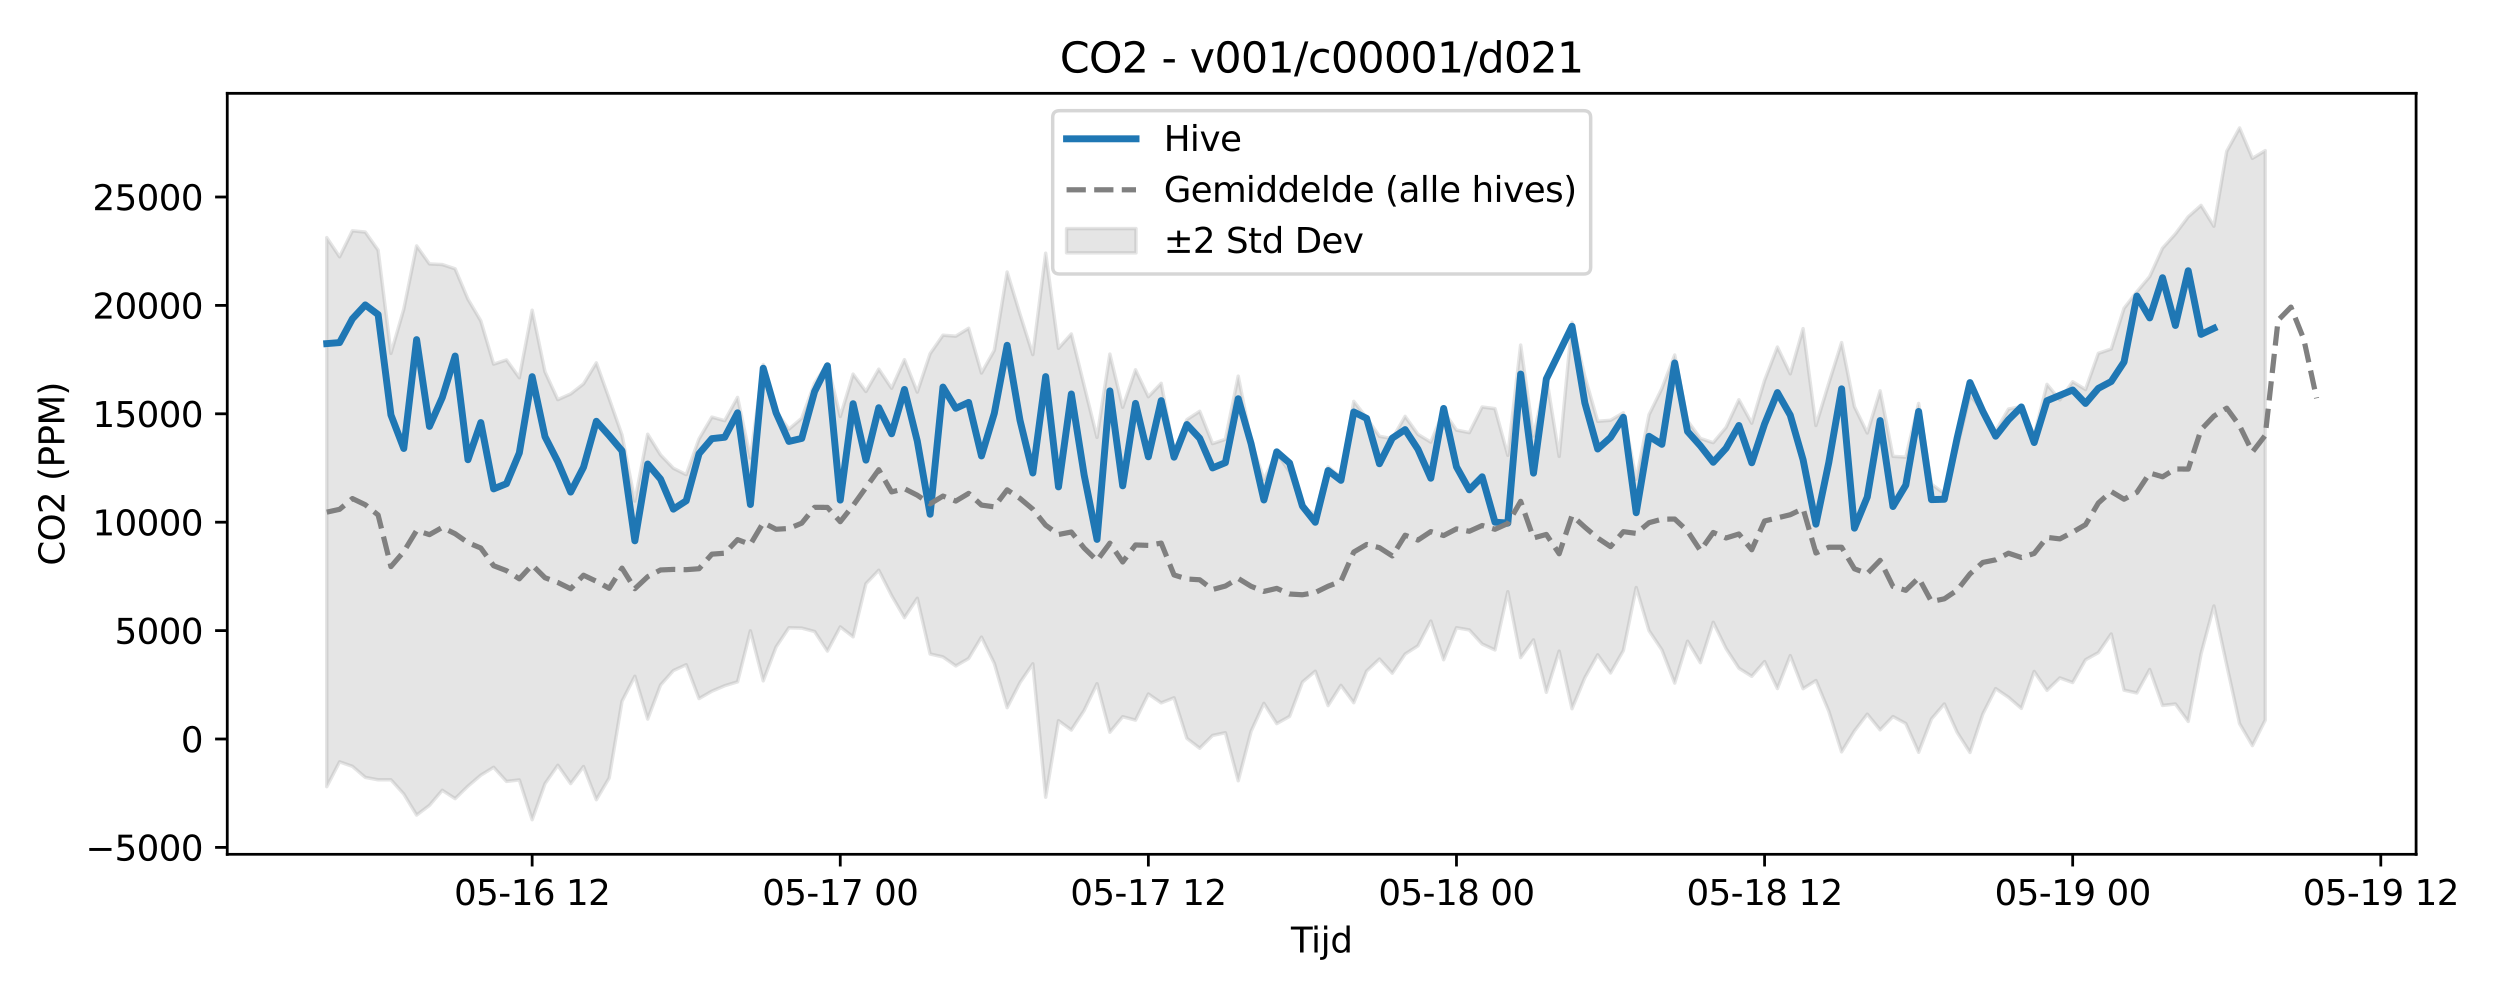<?xml version="1.0" encoding="utf-8" standalone="no"?>
<!DOCTYPE svg PUBLIC "-//W3C//DTD SVG 1.1//EN"
  "http://www.w3.org/Graphics/SVG/1.1/DTD/svg11.dtd">
<svg xmlns:xlink="http://www.w3.org/1999/xlink" width="720pt" height="288pt" viewBox="0 0 720 288" xmlns="http://www.w3.org/2000/svg" version="1.1">
 <defs>
  <style type="text/css">*{stroke-linejoin: round; stroke-linecap: butt}</style>
 </defs>
 <g id="figure_1">
  <g id="patch_1">
   <path d="M 0 288 
L 720 288 
L 720 0 
L 0 0 
z
" style="fill: #ffffff"/>
  </g>
  <g id="axes_1">
   <g id="patch_2">
    <path d="M 65.45 246.04 
L 695.835 246.04 
L 695.835 26.88 
L 65.45 26.88 
z
" style="fill: #ffffff"/>
   </g>
   <g id="FillBetweenPolyCollection_1">
    <defs>
     <path id="m500a00d711" d="M 94.104 -219.563 
L 94.104 -61.439 
L 97.801 -68.588 
L 101.498 -67.292 
L 105.196 -64.112 
L 108.893 -63.41 
L 112.59 -63.426 
L 116.287 -59.321 
L 119.985 -53.257 
L 123.682 -56.061 
L 127.379 -60.397 
L 131.077 -57.988 
L 134.774 -61.581 
L 138.471 -64.746 
L 142.168 -67.014 
L 145.866 -62.952 
L 149.563 -63.383 
L 153.26 -51.922 
L 156.958 -62.303 
L 160.655 -67.594 
L 164.352 -62.314 
L 168.049 -67.238 
L 171.747 -57.681 
L 175.444 -63.947 
L 179.141 -86.053 
L 182.838 -93.238 
L 186.536 -80.902 
L 190.233 -90.704 
L 193.93 -94.871 
L 197.627 -96.565 
L 201.325 -86.812 
L 205.022 -88.934 
L 208.719 -90.507 
L 212.417 -91.633 
L 216.114 -106.321 
L 219.811 -91.916 
L 223.508 -101.656 
L 227.206 -107.202 
L 230.903 -107.105 
L 234.6 -106.128 
L 238.298 -100.5 
L 241.995 -107.452 
L 245.692 -104.593 
L 249.389 -119.901 
L 253.087 -123.761 
L 256.784 -116.471 
L 260.481 -110.108 
L 264.178 -115.696 
L 267.876 -99.647 
L 271.573 -98.811 
L 275.27 -96.209 
L 278.967 -98.354 
L 282.665 -104.508 
L 286.362 -96.945 
L 290.059 -84.189 
L 293.757 -91.402 
L 297.454 -96.826 
L 301.151 -58.395 
L 304.848 -80.449 
L 308.546 -77.741 
L 312.243 -83.394 
L 315.94 -91.088 
L 319.637 -77.114 
L 323.335 -81.587 
L 327.032 -80.607 
L 330.729 -88.119 
L 334.427 -85.571 
L 338.124 -87.033 
L 341.821 -75.351 
L 345.518 -72.497 
L 349.216 -76.19 
L 352.913 -76.97 
L 356.61 -63.139 
L 360.308 -77.354 
L 364.005 -85.428 
L 367.702 -79.589 
L 371.399 -81.687 
L 375.097 -91.556 
L 378.794 -94.683 
L 382.491 -84.786 
L 386.188 -90.61 
L 389.886 -85.619 
L 393.583 -94.718 
L 397.28 -98.193 
L 400.978 -94.126 
L 404.675 -99.627 
L 408.372 -102.008 
L 412.069 -109.136 
L 415.767 -97.989 
L 419.464 -107.21 
L 423.161 -106.576 
L 426.858 -102.53 
L 430.556 -100.814 
L 434.253 -117.588 
L 437.95 -98.607 
L 441.647 -103.71 
L 445.345 -88.621 
L 449.042 -100.473 
L 452.739 -83.891 
L 456.437 -92.806 
L 460.134 -99.416 
L 463.831 -94.192 
L 467.528 -100.64 
L 471.226 -118.799 
L 474.923 -106.358 
L 478.62 -100.847 
L 482.317 -91.272 
L 486.015 -103.338 
L 489.712 -97.149 
L 493.409 -108.779 
L 497.107 -101.21 
L 500.804 -95.542 
L 504.501 -93.213 
L 508.198 -97.465 
L 511.896 -89.694 
L 515.593 -99.178 
L 519.29 -89.66 
L 522.987 -92.006 
L 526.685 -83.189 
L 530.382 -71.458 
L 534.079 -77.484 
L 537.777 -82.32 
L 541.474 -77.799 
L 545.171 -81.627 
L 548.868 -79.63 
L 552.566 -71.335 
L 556.263 -80.937 
L 559.96 -85.252 
L 563.658 -77.086 
L 567.355 -71.281 
L 571.052 -82.365 
L 574.749 -89.687 
L 578.447 -87.169 
L 582.144 -83.977 
L 585.841 -94.622 
L 589.538 -89.181 
L 593.236 -92.762 
L 596.933 -91.425 
L 600.63 -97.977 
L 604.327 -100.043 
L 608.025 -105.412 
L 611.722 -89.241 
L 615.419 -88.423 
L 619.117 -95.186 
L 622.814 -84.83 
L 626.511 -85.248 
L 630.208 -80.23 
L 633.906 -99.674 
L 637.603 -113.478 
L 641.3 -96.463 
L 644.997 -79.602 
L 648.695 -73.259 
L 652.392 -80.614 
L 652.392 -244.627 
L 652.392 -244.627 
L 648.695 -242.396 
L 644.997 -251.158 
L 641.3 -244.425 
L 637.603 -222.854 
L 633.906 -228.855 
L 630.208 -225.574 
L 626.511 -220.642 
L 622.814 -216.536 
L 619.117 -208.362 
L 615.419 -203.977 
L 611.722 -199.207 
L 608.025 -187.478 
L 604.327 -186.241 
L 600.63 -175.808 
L 596.933 -178.055 
L 593.236 -172.839 
L 589.538 -177.303 
L 585.841 -162.587 
L 582.144 -170.91 
L 578.447 -170.194 
L 574.749 -163.852 
L 571.052 -169.676 
L 567.355 -174.161 
L 563.658 -158.944 
L 559.96 -145.832 
L 556.263 -148.565 
L 552.566 -171.81 
L 548.868 -156.342 
L 545.171 -156.583 
L 541.474 -175.446 
L 537.777 -163.296 
L 534.079 -170.879 
L 530.382 -189.337 
L 526.685 -177.6 
L 522.987 -165.454 
L 519.29 -193.355 
L 515.593 -180.333 
L 511.896 -188.051 
L 508.198 -178.445 
L 504.501 -166.125 
L 500.804 -172.875 
L 497.107 -164.918 
L 493.409 -160.519 
L 489.712 -161.722 
L 486.015 -166.793 
L 482.317 -185.759 
L 478.62 -176.111 
L 474.923 -168.563 
L 471.226 -149.971 
L 467.528 -169.117 
L 463.831 -166.961 
L 460.134 -166.671 
L 456.437 -179.558 
L 452.739 -195.196 
L 449.042 -156.554 
L 445.345 -179.544 
L 441.647 -162.422 
L 437.95 -188.627 
L 434.253 -156.871 
L 430.556 -170.319 
L 426.858 -170.78 
L 423.161 -163.405 
L 419.464 -164.148 
L 415.767 -169.546 
L 412.069 -160.667 
L 408.372 -162.905 
L 404.675 -168.089 
L 400.978 -161.666 
L 397.28 -162.353 
L 393.583 -167.655 
L 389.886 -172.405 
L 386.188 -150.583 
L 382.491 -153.549 
L 378.794 -140.031 
L 375.097 -141.862 
L 371.399 -152.164 
L 367.702 -157.505 
L 364.005 -149.934 
L 360.308 -160.945 
L 356.61 -179.672 
L 352.913 -161.468 
L 349.216 -160.241 
L 345.518 -169.553 
L 341.821 -167.139 
L 338.124 -157.798 
L 334.427 -177.606 
L 330.729 -173.738 
L 327.032 -181.506 
L 323.335 -170.706 
L 319.637 -186.026 
L 315.94 -162.035 
L 312.243 -176.901 
L 308.546 -191.819 
L 304.848 -187.684 
L 301.151 -215.086 
L 297.454 -185.878 
L 293.757 -197.507 
L 290.059 -209.669 
L 286.362 -187.11 
L 282.665 -180.562 
L 278.967 -193.459 
L 275.27 -191.182 
L 271.573 -191.459 
L 267.876 -186.141 
L 264.178 -175.074 
L 260.481 -184.411 
L 256.784 -176.187 
L 253.087 -181.692 
L 249.389 -175.245 
L 245.692 -180.261 
L 241.995 -168.049 
L 238.298 -183.247 
L 234.6 -177.644 
L 230.903 -167.551 
L 227.206 -164.4 
L 223.508 -169.491 
L 219.811 -183.025 
L 216.114 -156.096 
L 212.417 -173.55 
L 208.719 -166.851 
L 205.022 -167.874 
L 201.325 -161.608 
L 197.627 -151.305 
L 193.93 -153.151 
L 190.233 -156.998 
L 186.536 -162.946 
L 182.838 -143.675 
L 179.141 -162.701 
L 175.444 -173.196 
L 171.747 -183.498 
L 168.049 -177.44 
L 164.352 -174.554 
L 160.655 -172.904 
L 156.958 -180.923 
L 153.26 -198.662 
L 149.563 -179.21 
L 145.866 -184.345 
L 142.168 -183.127 
L 138.471 -195.591 
L 134.774 -201.831 
L 131.077 -210.585 
L 127.379 -211.81 
L 123.682 -211.99 
L 119.985 -217.184 
L 116.287 -198.941 
L 112.59 -186.227 
L 108.893 -215.955 
L 105.196 -221.166 
L 101.498 -221.535 
L 97.801 -214.043 
L 94.104 -219.563 
z
" style="stroke: #808080; stroke-opacity: 0.2"/>
    </defs>
    <g clip-path="url(#p8a0e7ae968)">
     <use xlink:href="#m500a00d711" x="0" y="288" style="fill: #808080; fill-opacity: 0.2; stroke: #808080; stroke-opacity: 0.2"/>
    </g>
   </g>
   <g id="matplotlib.axis_1">
    <g id="xtick_1">
     <g id="line2d_1">
      <defs>
       <path id="m650e749f14" d="M 0 0 
L 0 3.5 
" style="stroke: #000000; stroke-width: 0.8"/>
      </defs>
      <g>
       <use xlink:href="#m650e749f14" x="153.26" y="246.04" style="stroke: #000000; stroke-width: 0.8"/>
      </g>
     </g>
     <g id="text_1">
      <!-- 05-16 12 -->
      <g transform="translate(130.78 260.638) scale(0.1 -0.1)">
       <defs>
        <path id="DejaVuSans-30" d="M 2034 4250 
Q 1547 4250 1301 3770 
Q 1056 3291 1056 2328 
Q 1056 1369 1301 889 
Q 1547 409 2034 409 
Q 2525 409 2770 889 
Q 3016 1369 3016 2328 
Q 3016 3291 2770 3770 
Q 2525 4250 2034 4250 
z
M 2034 4750 
Q 2819 4750 3233 4129 
Q 3647 3509 3647 2328 
Q 3647 1150 3233 529 
Q 2819 -91 2034 -91 
Q 1250 -91 836 529 
Q 422 1150 422 2328 
Q 422 3509 836 4129 
Q 1250 4750 2034 4750 
z
" transform="scale(0.016)"/>
        <path id="DejaVuSans-35" d="M 691 4666 
L 3169 4666 
L 3169 4134 
L 1269 4134 
L 1269 2991 
Q 1406 3038 1543 3061 
Q 1681 3084 1819 3084 
Q 2600 3084 3056 2656 
Q 3513 2228 3513 1497 
Q 3513 744 3044 326 
Q 2575 -91 1722 -91 
Q 1428 -91 1123 -41 
Q 819 9 494 109 
L 494 744 
Q 775 591 1075 516 
Q 1375 441 1709 441 
Q 2250 441 2565 725 
Q 2881 1009 2881 1497 
Q 2881 1984 2565 2268 
Q 2250 2553 1709 2553 
Q 1456 2553 1204 2497 
Q 953 2441 691 2322 
L 691 4666 
z
" transform="scale(0.016)"/>
        <path id="DejaVuSans-2d" d="M 313 2009 
L 1997 2009 
L 1997 1497 
L 313 1497 
L 313 2009 
z
" transform="scale(0.016)"/>
        <path id="DejaVuSans-31" d="M 794 531 
L 1825 531 
L 1825 4091 
L 703 3866 
L 703 4441 
L 1819 4666 
L 2450 4666 
L 2450 531 
L 3481 531 
L 3481 0 
L 794 0 
L 794 531 
z
" transform="scale(0.016)"/>
        <path id="DejaVuSans-36" d="M 2113 2584 
Q 1688 2584 1439 2293 
Q 1191 2003 1191 1497 
Q 1191 994 1439 701 
Q 1688 409 2113 409 
Q 2538 409 2786 701 
Q 3034 994 3034 1497 
Q 3034 2003 2786 2293 
Q 2538 2584 2113 2584 
z
M 3366 4563 
L 3366 3988 
Q 3128 4100 2886 4159 
Q 2644 4219 2406 4219 
Q 1781 4219 1451 3797 
Q 1122 3375 1075 2522 
Q 1259 2794 1537 2939 
Q 1816 3084 2150 3084 
Q 2853 3084 3261 2657 
Q 3669 2231 3669 1497 
Q 3669 778 3244 343 
Q 2819 -91 2113 -91 
Q 1303 -91 875 529 
Q 447 1150 447 2328 
Q 447 3434 972 4092 
Q 1497 4750 2381 4750 
Q 2619 4750 2861 4703 
Q 3103 4656 3366 4563 
z
" transform="scale(0.016)"/>
        <path id="DejaVuSans-20" transform="scale(0.016)"/>
        <path id="DejaVuSans-32" d="M 1228 531 
L 3431 531 
L 3431 0 
L 469 0 
L 469 531 
Q 828 903 1448 1529 
Q 2069 2156 2228 2338 
Q 2531 2678 2651 2914 
Q 2772 3150 2772 3378 
Q 2772 3750 2511 3984 
Q 2250 4219 1831 4219 
Q 1534 4219 1204 4116 
Q 875 4013 500 3803 
L 500 4441 
Q 881 4594 1212 4672 
Q 1544 4750 1819 4750 
Q 2544 4750 2975 4387 
Q 3406 4025 3406 3419 
Q 3406 3131 3298 2873 
Q 3191 2616 2906 2266 
Q 2828 2175 2409 1742 
Q 1991 1309 1228 531 
z
" transform="scale(0.016)"/>
       </defs>
       <use xlink:href="#DejaVuSans-30"/>
       <use xlink:href="#DejaVuSans-35" transform="translate(63.623 0)"/>
       <use xlink:href="#DejaVuSans-2d" transform="translate(127.246 0)"/>
       <use xlink:href="#DejaVuSans-31" transform="translate(163.33 0)"/>
       <use xlink:href="#DejaVuSans-36" transform="translate(226.953 0)"/>
       <use xlink:href="#DejaVuSans-20" transform="translate(290.576 0)"/>
       <use xlink:href="#DejaVuSans-31" transform="translate(322.363 0)"/>
       <use xlink:href="#DejaVuSans-32" transform="translate(385.986 0)"/>
      </g>
     </g>
    </g>
    <g id="xtick_2">
     <g id="line2d_2">
      <g>
       <use xlink:href="#m650e749f14" x="241.995" y="246.04" style="stroke: #000000; stroke-width: 0.8"/>
      </g>
     </g>
     <g id="text_2">
      <!-- 05-17 00 -->
      <g transform="translate(219.514 260.638) scale(0.1 -0.1)">
       <defs>
        <path id="DejaVuSans-37" d="M 525 4666 
L 3525 4666 
L 3525 4397 
L 1831 0 
L 1172 0 
L 2766 4134 
L 525 4134 
L 525 4666 
z
" transform="scale(0.016)"/>
       </defs>
       <use xlink:href="#DejaVuSans-30"/>
       <use xlink:href="#DejaVuSans-35" transform="translate(63.623 0)"/>
       <use xlink:href="#DejaVuSans-2d" transform="translate(127.246 0)"/>
       <use xlink:href="#DejaVuSans-31" transform="translate(163.33 0)"/>
       <use xlink:href="#DejaVuSans-37" transform="translate(226.953 0)"/>
       <use xlink:href="#DejaVuSans-20" transform="translate(290.576 0)"/>
       <use xlink:href="#DejaVuSans-30" transform="translate(322.363 0)"/>
       <use xlink:href="#DejaVuSans-30" transform="translate(385.986 0)"/>
      </g>
     </g>
    </g>
    <g id="xtick_3">
     <g id="line2d_3">
      <g>
       <use xlink:href="#m650e749f14" x="330.729" y="246.04" style="stroke: #000000; stroke-width: 0.8"/>
      </g>
     </g>
     <g id="text_3">
      <!-- 05-17 12 -->
      <g transform="translate(308.249 260.638) scale(0.1 -0.1)">
       <use xlink:href="#DejaVuSans-30"/>
       <use xlink:href="#DejaVuSans-35" transform="translate(63.623 0)"/>
       <use xlink:href="#DejaVuSans-2d" transform="translate(127.246 0)"/>
       <use xlink:href="#DejaVuSans-31" transform="translate(163.33 0)"/>
       <use xlink:href="#DejaVuSans-37" transform="translate(226.953 0)"/>
       <use xlink:href="#DejaVuSans-20" transform="translate(290.576 0)"/>
       <use xlink:href="#DejaVuSans-31" transform="translate(322.363 0)"/>
       <use xlink:href="#DejaVuSans-32" transform="translate(385.986 0)"/>
      </g>
     </g>
    </g>
    <g id="xtick_4">
     <g id="line2d_4">
      <g>
       <use xlink:href="#m650e749f14" x="419.464" y="246.04" style="stroke: #000000; stroke-width: 0.8"/>
      </g>
     </g>
     <g id="text_4">
      <!-- 05-18 00 -->
      <g transform="translate(396.983 260.638) scale(0.1 -0.1)">
       <defs>
        <path id="DejaVuSans-38" d="M 2034 2216 
Q 1584 2216 1326 1975 
Q 1069 1734 1069 1313 
Q 1069 891 1326 650 
Q 1584 409 2034 409 
Q 2484 409 2743 651 
Q 3003 894 3003 1313 
Q 3003 1734 2745 1975 
Q 2488 2216 2034 2216 
z
M 1403 2484 
Q 997 2584 770 2862 
Q 544 3141 544 3541 
Q 544 4100 942 4425 
Q 1341 4750 2034 4750 
Q 2731 4750 3128 4425 
Q 3525 4100 3525 3541 
Q 3525 3141 3298 2862 
Q 3072 2584 2669 2484 
Q 3125 2378 3379 2068 
Q 3634 1759 3634 1313 
Q 3634 634 3220 271 
Q 2806 -91 2034 -91 
Q 1263 -91 848 271 
Q 434 634 434 1313 
Q 434 1759 690 2068 
Q 947 2378 1403 2484 
z
M 1172 3481 
Q 1172 3119 1398 2916 
Q 1625 2713 2034 2713 
Q 2441 2713 2670 2916 
Q 2900 3119 2900 3481 
Q 2900 3844 2670 4047 
Q 2441 4250 2034 4250 
Q 1625 4250 1398 4047 
Q 1172 3844 1172 3481 
z
" transform="scale(0.016)"/>
       </defs>
       <use xlink:href="#DejaVuSans-30"/>
       <use xlink:href="#DejaVuSans-35" transform="translate(63.623 0)"/>
       <use xlink:href="#DejaVuSans-2d" transform="translate(127.246 0)"/>
       <use xlink:href="#DejaVuSans-31" transform="translate(163.33 0)"/>
       <use xlink:href="#DejaVuSans-38" transform="translate(226.953 0)"/>
       <use xlink:href="#DejaVuSans-20" transform="translate(290.576 0)"/>
       <use xlink:href="#DejaVuSans-30" transform="translate(322.363 0)"/>
       <use xlink:href="#DejaVuSans-30" transform="translate(385.986 0)"/>
      </g>
     </g>
    </g>
    <g id="xtick_5">
     <g id="line2d_5">
      <g>
       <use xlink:href="#m650e749f14" x="508.198" y="246.04" style="stroke: #000000; stroke-width: 0.8"/>
      </g>
     </g>
     <g id="text_5">
      <!-- 05-18 12 -->
      <g transform="translate(485.718 260.638) scale(0.1 -0.1)">
       <use xlink:href="#DejaVuSans-30"/>
       <use xlink:href="#DejaVuSans-35" transform="translate(63.623 0)"/>
       <use xlink:href="#DejaVuSans-2d" transform="translate(127.246 0)"/>
       <use xlink:href="#DejaVuSans-31" transform="translate(163.33 0)"/>
       <use xlink:href="#DejaVuSans-38" transform="translate(226.953 0)"/>
       <use xlink:href="#DejaVuSans-20" transform="translate(290.576 0)"/>
       <use xlink:href="#DejaVuSans-31" transform="translate(322.363 0)"/>
       <use xlink:href="#DejaVuSans-32" transform="translate(385.986 0)"/>
      </g>
     </g>
    </g>
    <g id="xtick_6">
     <g id="line2d_6">
      <g>
       <use xlink:href="#m650e749f14" x="596.933" y="246.04" style="stroke: #000000; stroke-width: 0.8"/>
      </g>
     </g>
     <g id="text_6">
      <!-- 05-19 00 -->
      <g transform="translate(574.452 260.638) scale(0.1 -0.1)">
       <defs>
        <path id="DejaVuSans-39" d="M 703 97 
L 703 672 
Q 941 559 1184 500 
Q 1428 441 1663 441 
Q 2288 441 2617 861 
Q 2947 1281 2994 2138 
Q 2813 1869 2534 1725 
Q 2256 1581 1919 1581 
Q 1219 1581 811 2004 
Q 403 2428 403 3163 
Q 403 3881 828 4315 
Q 1253 4750 1959 4750 
Q 2769 4750 3195 4129 
Q 3622 3509 3622 2328 
Q 3622 1225 3098 567 
Q 2575 -91 1691 -91 
Q 1453 -91 1209 -44 
Q 966 3 703 97 
z
M 1959 2075 
Q 2384 2075 2632 2365 
Q 2881 2656 2881 3163 
Q 2881 3666 2632 3958 
Q 2384 4250 1959 4250 
Q 1534 4250 1286 3958 
Q 1038 3666 1038 3163 
Q 1038 2656 1286 2365 
Q 1534 2075 1959 2075 
z
" transform="scale(0.016)"/>
       </defs>
       <use xlink:href="#DejaVuSans-30"/>
       <use xlink:href="#DejaVuSans-35" transform="translate(63.623 0)"/>
       <use xlink:href="#DejaVuSans-2d" transform="translate(127.246 0)"/>
       <use xlink:href="#DejaVuSans-31" transform="translate(163.33 0)"/>
       <use xlink:href="#DejaVuSans-39" transform="translate(226.953 0)"/>
       <use xlink:href="#DejaVuSans-20" transform="translate(290.576 0)"/>
       <use xlink:href="#DejaVuSans-30" transform="translate(322.363 0)"/>
       <use xlink:href="#DejaVuSans-30" transform="translate(385.986 0)"/>
      </g>
     </g>
    </g>
    <g id="xtick_7">
     <g id="line2d_7">
      <g>
       <use xlink:href="#m650e749f14" x="685.668" y="246.04" style="stroke: #000000; stroke-width: 0.8"/>
      </g>
     </g>
     <g id="text_7">
      <!-- 05-19 12 -->
      <g transform="translate(663.187 260.638) scale(0.1 -0.1)">
       <use xlink:href="#DejaVuSans-30"/>
       <use xlink:href="#DejaVuSans-35" transform="translate(63.623 0)"/>
       <use xlink:href="#DejaVuSans-2d" transform="translate(127.246 0)"/>
       <use xlink:href="#DejaVuSans-31" transform="translate(163.33 0)"/>
       <use xlink:href="#DejaVuSans-39" transform="translate(226.953 0)"/>
       <use xlink:href="#DejaVuSans-20" transform="translate(290.576 0)"/>
       <use xlink:href="#DejaVuSans-31" transform="translate(322.363 0)"/>
       <use xlink:href="#DejaVuSans-32" transform="translate(385.986 0)"/>
      </g>
     </g>
    </g>
    <g id="text_8">
     <!-- Tijd -->
     <g transform="translate(371.793 274.317) scale(0.1 -0.1)">
      <defs>
       <path id="DejaVuSans-54" d="M -19 4666 
L 3928 4666 
L 3928 4134 
L 2272 4134 
L 2272 0 
L 1638 0 
L 1638 4134 
L -19 4134 
L -19 4666 
z
" transform="scale(0.016)"/>
       <path id="DejaVuSans-69" d="M 603 3500 
L 1178 3500 
L 1178 0 
L 603 0 
L 603 3500 
z
M 603 4863 
L 1178 4863 
L 1178 4134 
L 603 4134 
L 603 4863 
z
" transform="scale(0.016)"/>
       <path id="DejaVuSans-6a" d="M 603 3500 
L 1178 3500 
L 1178 -63 
Q 1178 -731 923 -1031 
Q 669 -1331 103 -1331 
L -116 -1331 
L -116 -844 
L 38 -844 
Q 366 -844 484 -692 
Q 603 -541 603 -63 
L 603 3500 
z
M 603 4863 
L 1178 4863 
L 1178 4134 
L 603 4134 
L 603 4863 
z
" transform="scale(0.016)"/>
       <path id="DejaVuSans-64" d="M 2906 2969 
L 2906 4863 
L 3481 4863 
L 3481 0 
L 2906 0 
L 2906 525 
Q 2725 213 2448 61 
Q 2172 -91 1784 -91 
Q 1150 -91 751 415 
Q 353 922 353 1747 
Q 353 2572 751 3078 
Q 1150 3584 1784 3584 
Q 2172 3584 2448 3432 
Q 2725 3281 2906 2969 
z
M 947 1747 
Q 947 1113 1208 752 
Q 1469 391 1925 391 
Q 2381 391 2643 752 
Q 2906 1113 2906 1747 
Q 2906 2381 2643 2742 
Q 2381 3103 1925 3103 
Q 1469 3103 1208 2742 
Q 947 2381 947 1747 
z
" transform="scale(0.016)"/>
      </defs>
      <use xlink:href="#DejaVuSans-54"/>
      <use xlink:href="#DejaVuSans-69" transform="translate(57.959 0)"/>
      <use xlink:href="#DejaVuSans-6a" transform="translate(85.742 0)"/>
      <use xlink:href="#DejaVuSans-64" transform="translate(113.525 0)"/>
     </g>
    </g>
   </g>
   <g id="matplotlib.axis_2">
    <g id="ytick_1">
     <g id="line2d_8">
      <defs>
       <path id="m570eec68a9" d="M 0 0 
L -3.5 0 
" style="stroke: #000000; stroke-width: 0.8"/>
      </defs>
      <g>
       <use xlink:href="#m570eec68a9" x="65.45" y="244.054" style="stroke: #000000; stroke-width: 0.8"/>
      </g>
     </g>
     <g id="text_9">
      <!-- −5000 -->
      <g transform="translate(24.62 247.853) scale(0.1 -0.1)">
       <defs>
        <path id="DejaVuSans-2212" d="M 678 2272 
L 4684 2272 
L 4684 1741 
L 678 1741 
L 678 2272 
z
" transform="scale(0.016)"/>
       </defs>
       <use xlink:href="#DejaVuSans-2212"/>
       <use xlink:href="#DejaVuSans-35" transform="translate(83.789 0)"/>
       <use xlink:href="#DejaVuSans-30" transform="translate(147.412 0)"/>
       <use xlink:href="#DejaVuSans-30" transform="translate(211.035 0)"/>
       <use xlink:href="#DejaVuSans-30" transform="translate(274.658 0)"/>
      </g>
     </g>
    </g>
    <g id="ytick_2">
     <g id="line2d_9">
      <g>
       <use xlink:href="#m570eec68a9" x="65.45" y="212.834" style="stroke: #000000; stroke-width: 0.8"/>
      </g>
     </g>
     <g id="text_10">
      <!-- 0 -->
      <g transform="translate(52.087 216.633) scale(0.1 -0.1)">
       <use xlink:href="#DejaVuSans-30"/>
      </g>
     </g>
    </g>
    <g id="ytick_3">
     <g id="line2d_10">
      <g>
       <use xlink:href="#m570eec68a9" x="65.45" y="181.613" style="stroke: #000000; stroke-width: 0.8"/>
      </g>
     </g>
     <g id="text_11">
      <!-- 5000 -->
      <g transform="translate(33 185.413) scale(0.1 -0.1)">
       <use xlink:href="#DejaVuSans-35"/>
       <use xlink:href="#DejaVuSans-30" transform="translate(63.623 0)"/>
       <use xlink:href="#DejaVuSans-30" transform="translate(127.246 0)"/>
       <use xlink:href="#DejaVuSans-30" transform="translate(190.869 0)"/>
      </g>
     </g>
    </g>
    <g id="ytick_4">
     <g id="line2d_11">
      <g>
       <use xlink:href="#m570eec68a9" x="65.45" y="150.393" style="stroke: #000000; stroke-width: 0.8"/>
      </g>
     </g>
     <g id="text_12">
      <!-- 10000 -->
      <g transform="translate(26.637 154.193) scale(0.1 -0.1)">
       <use xlink:href="#DejaVuSans-31"/>
       <use xlink:href="#DejaVuSans-30" transform="translate(63.623 0)"/>
       <use xlink:href="#DejaVuSans-30" transform="translate(127.246 0)"/>
       <use xlink:href="#DejaVuSans-30" transform="translate(190.869 0)"/>
       <use xlink:href="#DejaVuSans-30" transform="translate(254.492 0)"/>
      </g>
     </g>
    </g>
    <g id="ytick_5">
     <g id="line2d_12">
      <g>
       <use xlink:href="#m570eec68a9" x="65.45" y="119.173" style="stroke: #000000; stroke-width: 0.8"/>
      </g>
     </g>
     <g id="text_13">
      <!-- 15000 -->
      <g transform="translate(26.637 122.973) scale(0.1 -0.1)">
       <use xlink:href="#DejaVuSans-31"/>
       <use xlink:href="#DejaVuSans-35" transform="translate(63.623 0)"/>
       <use xlink:href="#DejaVuSans-30" transform="translate(127.246 0)"/>
       <use xlink:href="#DejaVuSans-30" transform="translate(190.869 0)"/>
       <use xlink:href="#DejaVuSans-30" transform="translate(254.492 0)"/>
      </g>
     </g>
    </g>
    <g id="ytick_6">
     <g id="line2d_13">
      <g>
       <use xlink:href="#m570eec68a9" x="65.45" y="87.953" style="stroke: #000000; stroke-width: 0.8"/>
      </g>
     </g>
     <g id="text_14">
      <!-- 20000 -->
      <g transform="translate(26.637 91.752) scale(0.1 -0.1)">
       <use xlink:href="#DejaVuSans-32"/>
       <use xlink:href="#DejaVuSans-30" transform="translate(63.623 0)"/>
       <use xlink:href="#DejaVuSans-30" transform="translate(127.246 0)"/>
       <use xlink:href="#DejaVuSans-30" transform="translate(190.869 0)"/>
       <use xlink:href="#DejaVuSans-30" transform="translate(254.492 0)"/>
      </g>
     </g>
    </g>
    <g id="ytick_7">
     <g id="line2d_14">
      <g>
       <use xlink:href="#m570eec68a9" x="65.45" y="56.733" style="stroke: #000000; stroke-width: 0.8"/>
      </g>
     </g>
     <g id="text_15">
      <!-- 25000 -->
      <g transform="translate(26.637 60.532) scale(0.1 -0.1)">
       <use xlink:href="#DejaVuSans-32"/>
       <use xlink:href="#DejaVuSans-35" transform="translate(63.623 0)"/>
       <use xlink:href="#DejaVuSans-30" transform="translate(127.246 0)"/>
       <use xlink:href="#DejaVuSans-30" transform="translate(190.869 0)"/>
       <use xlink:href="#DejaVuSans-30" transform="translate(254.492 0)"/>
      </g>
     </g>
    </g>
    <g id="text_16">
     <!-- CO2 (PPM) -->
     <g transform="translate(18.541 162.903) rotate(-90) scale(0.1 -0.1)">
      <defs>
       <path id="DejaVuSans-43" d="M 4122 4306 
L 4122 3641 
Q 3803 3938 3442 4084 
Q 3081 4231 2675 4231 
Q 1875 4231 1450 3742 
Q 1025 3253 1025 2328 
Q 1025 1406 1450 917 
Q 1875 428 2675 428 
Q 3081 428 3442 575 
Q 3803 722 4122 1019 
L 4122 359 
Q 3791 134 3420 21 
Q 3050 -91 2638 -91 
Q 1578 -91 968 557 
Q 359 1206 359 2328 
Q 359 3453 968 4101 
Q 1578 4750 2638 4750 
Q 3056 4750 3426 4639 
Q 3797 4528 4122 4306 
z
" transform="scale(0.016)"/>
       <path id="DejaVuSans-4f" d="M 2522 4238 
Q 1834 4238 1429 3725 
Q 1025 3213 1025 2328 
Q 1025 1447 1429 934 
Q 1834 422 2522 422 
Q 3209 422 3611 934 
Q 4013 1447 4013 2328 
Q 4013 3213 3611 3725 
Q 3209 4238 2522 4238 
z
M 2522 4750 
Q 3503 4750 4090 4092 
Q 4678 3434 4678 2328 
Q 4678 1225 4090 567 
Q 3503 -91 2522 -91 
Q 1538 -91 948 565 
Q 359 1222 359 2328 
Q 359 3434 948 4092 
Q 1538 4750 2522 4750 
z
" transform="scale(0.016)"/>
       <path id="DejaVuSans-28" d="M 1984 4856 
Q 1566 4138 1362 3434 
Q 1159 2731 1159 2009 
Q 1159 1288 1364 580 
Q 1569 -128 1984 -844 
L 1484 -844 
Q 1016 -109 783 600 
Q 550 1309 550 2009 
Q 550 2706 781 3412 
Q 1013 4119 1484 4856 
L 1984 4856 
z
" transform="scale(0.016)"/>
       <path id="DejaVuSans-50" d="M 1259 4147 
L 1259 2394 
L 2053 2394 
Q 2494 2394 2734 2622 
Q 2975 2850 2975 3272 
Q 2975 3691 2734 3919 
Q 2494 4147 2053 4147 
L 1259 4147 
z
M 628 4666 
L 2053 4666 
Q 2838 4666 3239 4311 
Q 3641 3956 3641 3272 
Q 3641 2581 3239 2228 
Q 2838 1875 2053 1875 
L 1259 1875 
L 1259 0 
L 628 0 
L 628 4666 
z
" transform="scale(0.016)"/>
       <path id="DejaVuSans-4d" d="M 628 4666 
L 1569 4666 
L 2759 1491 
L 3956 4666 
L 4897 4666 
L 4897 0 
L 4281 0 
L 4281 4097 
L 3078 897 
L 2444 897 
L 1241 4097 
L 1241 0 
L 628 0 
L 628 4666 
z
" transform="scale(0.016)"/>
       <path id="DejaVuSans-29" d="M 513 4856 
L 1013 4856 
Q 1481 4119 1714 3412 
Q 1947 2706 1947 2009 
Q 1947 1309 1714 600 
Q 1481 -109 1013 -844 
L 513 -844 
Q 928 -128 1133 580 
Q 1338 1288 1338 2009 
Q 1338 2731 1133 3434 
Q 928 4138 513 4856 
z
" transform="scale(0.016)"/>
      </defs>
      <use xlink:href="#DejaVuSans-43"/>
      <use xlink:href="#DejaVuSans-4f" transform="translate(69.824 0)"/>
      <use xlink:href="#DejaVuSans-32" transform="translate(148.535 0)"/>
      <use xlink:href="#DejaVuSans-20" transform="translate(212.158 0)"/>
      <use xlink:href="#DejaVuSans-28" transform="translate(243.945 0)"/>
      <use xlink:href="#DejaVuSans-50" transform="translate(282.959 0)"/>
      <use xlink:href="#DejaVuSans-50" transform="translate(343.262 0)"/>
      <use xlink:href="#DejaVuSans-4d" transform="translate(403.564 0)"/>
      <use xlink:href="#DejaVuSans-29" transform="translate(489.844 0)"/>
     </g>
    </g>
   </g>
   <g id="line2d_15">
    <path d="M 94.104 98.961 
L 97.801 98.662 
L 101.498 91.81 
L 105.196 87.818 
L 108.893 90.592 
L 112.59 119.5 
L 116.287 129.161 
L 119.985 97.816 
L 123.682 122.807 
L 127.379 114.476 
L 131.077 102.546 
L 134.774 132.398 
L 138.471 121.708 
L 142.168 140.796 
L 145.866 139.3 
L 149.563 130.442 
L 153.26 108.484 
L 156.958 125.764 
L 160.655 132.979 
L 164.352 141.718 
L 168.049 134.569 
L 171.747 121.334 
L 175.444 125.457 
L 179.141 129.832 
L 182.838 155.751 
L 186.536 133.641 
L 190.233 137.977 
L 193.93 146.635 
L 197.627 144.233 
L 201.325 130.658 
L 205.022 126.327 
L 208.719 125.927 
L 212.417 118.89 
L 216.114 145.292 
L 219.811 106.05 
L 223.508 118.88 
L 227.206 127.13 
L 230.903 126.264 
L 234.6 112.761 
L 238.298 105.359 
L 241.995 144.027 
L 245.692 116.27 
L 249.389 132.515 
L 253.087 117.427 
L 256.784 124.928 
L 260.481 112.168 
L 264.178 127.026 
L 267.876 148.099 
L 271.573 111.481 
L 275.27 117.584 
L 278.967 115.895 
L 282.665 131.31 
L 286.362 119.021 
L 290.059 99.445 
L 293.757 121.04 
L 297.454 136.219 
L 301.151 108.462 
L 304.848 140.226 
L 308.546 113.473 
L 312.243 136.85 
L 315.94 155.348 
L 319.637 112.582 
L 323.335 139.916 
L 327.032 116.176 
L 330.729 131.558 
L 334.427 115.387 
L 338.124 131.668 
L 341.821 122.27 
L 345.518 126.242 
L 349.216 134.762 
L 352.913 133.245 
L 356.61 114.84 
L 360.308 127.771 
L 364.005 143.993 
L 367.702 130.125 
L 371.399 133.363 
L 375.097 145.754 
L 378.794 150.415 
L 382.491 135.518 
L 386.188 138.338 
L 389.886 118.647 
L 393.583 120.495 
L 397.28 133.555 
L 400.978 126.187 
L 404.675 123.729 
L 408.372 129.389 
L 412.069 137.726 
L 415.767 117.633 
L 419.464 134.436 
L 423.161 141.067 
L 426.858 137.316 
L 430.556 150.389 
L 434.253 150.643 
L 437.95 107.732 
L 441.647 136.261 
L 445.345 109.12 
L 452.739 93.966 
L 456.437 116.048 
L 460.134 129.31 
L 463.831 125.989 
L 467.528 120.191 
L 471.226 147.665 
L 474.923 125.655 
L 478.62 127.965 
L 482.317 104.542 
L 486.015 124.258 
L 489.712 128.404 
L 493.409 133.132 
L 497.107 129.085 
L 500.804 122.543 
L 504.501 133.279 
L 508.198 122.096 
L 511.896 113.064 
L 515.593 119.563 
L 519.29 132.417 
L 522.987 150.962 
L 526.685 133.235 
L 530.382 111.989 
L 534.079 152.114 
L 537.777 143.132 
L 541.474 121.128 
L 545.171 145.879 
L 548.868 139.707 
L 552.566 118.505 
L 556.263 143.893 
L 559.96 143.791 
L 563.658 126.14 
L 567.355 110.186 
L 571.052 118.464 
L 574.749 125.625 
L 578.447 120.882 
L 582.144 117.2 
L 585.841 127.449 
L 589.538 115.402 
L 596.933 112.322 
L 600.63 116.191 
L 604.327 111.847 
L 608.025 109.876 
L 611.722 104.258 
L 615.419 85.26 
L 619.117 91.556 
L 622.814 79.986 
L 626.511 93.732 
L 630.208 77.978 
L 633.906 96.302 
L 637.603 94.559 
L 637.603 94.559 
" clip-path="url(#p8a0e7ae968)" style="fill: none; stroke: #1f77b4; stroke-width: 2; stroke-linecap: square"/>
   </g>
   <g id="line2d_16">
    <path d="M 94.104 147.499 
L 97.801 146.684 
L 101.498 143.586 
L 105.196 145.361 
L 108.893 148.317 
L 112.59 163.174 
L 116.287 158.869 
L 119.985 152.779 
L 123.682 153.974 
L 127.379 151.896 
L 131.077 153.714 
L 134.774 156.294 
L 138.471 157.832 
L 142.168 162.929 
L 145.866 164.352 
L 149.563 166.703 
L 153.26 162.708 
L 156.958 166.387 
L 160.655 167.751 
L 164.352 169.566 
L 168.049 165.661 
L 171.747 167.41 
L 175.444 169.429 
L 179.141 163.623 
L 182.838 169.543 
L 186.536 166.076 
L 190.233 164.149 
L 193.93 163.989 
L 197.627 164.065 
L 201.325 163.79 
L 205.022 159.596 
L 208.719 159.321 
L 212.417 155.408 
L 216.114 156.792 
L 219.811 150.529 
L 223.508 152.427 
L 227.206 152.199 
L 230.903 150.672 
L 234.6 146.114 
L 238.298 146.126 
L 241.995 150.25 
L 245.692 145.573 
L 253.087 135.273 
L 256.784 141.671 
L 260.481 140.74 
L 264.178 142.615 
L 267.876 145.106 
L 271.573 142.865 
L 275.27 144.304 
L 278.967 142.094 
L 282.665 145.465 
L 286.362 145.972 
L 290.059 141.071 
L 293.757 143.545 
L 297.454 146.648 
L 301.151 151.26 
L 304.848 153.934 
L 308.546 153.22 
L 312.243 157.852 
L 315.94 161.439 
L 319.637 156.43 
L 323.335 161.854 
L 327.032 156.944 
L 330.729 157.072 
L 334.427 156.411 
L 338.124 165.584 
L 341.821 166.755 
L 345.518 166.975 
L 349.216 169.784 
L 352.913 168.781 
L 356.61 166.594 
L 360.308 168.851 
L 364.005 170.319 
L 367.702 169.453 
L 371.399 171.074 
L 375.097 171.291 
L 378.794 170.643 
L 382.491 168.833 
L 386.188 167.404 
L 389.886 158.988 
L 393.583 156.814 
L 397.28 157.727 
L 400.978 160.104 
L 404.675 154.142 
L 408.372 155.544 
L 412.069 153.098 
L 415.767 154.233 
L 419.464 152.321 
L 423.161 153.01 
L 426.858 151.345 
L 430.556 152.433 
L 434.253 150.771 
L 437.95 144.383 
L 441.647 154.934 
L 445.345 153.918 
L 449.042 159.487 
L 452.739 148.457 
L 456.437 151.818 
L 460.134 154.956 
L 463.831 157.424 
L 467.528 153.122 
L 471.226 153.615 
L 474.923 150.539 
L 478.62 149.521 
L 482.317 149.484 
L 486.015 152.935 
L 489.712 158.564 
L 493.409 153.351 
L 497.107 154.936 
L 500.804 153.791 
L 504.501 158.331 
L 508.198 150.045 
L 515.593 148.244 
L 519.29 146.492 
L 522.987 159.27 
L 526.685 157.605 
L 530.382 157.603 
L 534.079 163.819 
L 537.777 165.192 
L 541.474 161.378 
L 545.171 168.895 
L 548.868 170.014 
L 552.566 166.428 
L 556.263 173.249 
L 559.96 172.458 
L 563.658 169.985 
L 567.355 165.279 
L 571.052 161.979 
L 574.749 161.23 
L 578.447 159.318 
L 582.144 160.557 
L 585.841 159.395 
L 589.538 154.758 
L 593.236 155.199 
L 596.933 153.26 
L 600.63 151.108 
L 604.327 144.858 
L 608.025 141.555 
L 611.722 143.776 
L 615.419 141.8 
L 619.117 136.226 
L 622.814 137.317 
L 626.511 135.055 
L 630.208 135.098 
L 633.906 123.736 
L 637.603 119.834 
L 641.3 117.556 
L 644.997 122.62 
L 648.695 130.172 
L 652.392 125.379 
L 656.089 92.243 
L 659.787 88.447 
L 663.484 97.669 
L 667.181 114.703 
L 667.181 114.703 
" clip-path="url(#p8a0e7ae968)" style="fill: none; stroke-dasharray: 5.55,2.4; stroke-dashoffset: 0; stroke: #808080; stroke-width: 1.5"/>
   </g>
   <g id="patch_3">
    <path d="M 65.45 246.04 
L 65.45 26.88 
" style="fill: none; stroke: #000000; stroke-width: 0.8; stroke-linejoin: miter; stroke-linecap: square"/>
   </g>
   <g id="patch_4">
    <path d="M 695.835 246.04 
L 695.835 26.88 
" style="fill: none; stroke: #000000; stroke-width: 0.8; stroke-linejoin: miter; stroke-linecap: square"/>
   </g>
   <g id="patch_5">
    <path d="M 65.45 246.04 
L 695.835 246.04 
" style="fill: none; stroke: #000000; stroke-width: 0.8; stroke-linejoin: miter; stroke-linecap: square"/>
   </g>
   <g id="patch_6">
    <path d="M 65.45 26.88 
L 695.835 26.88 
" style="fill: none; stroke: #000000; stroke-width: 0.8; stroke-linejoin: miter; stroke-linecap: square"/>
   </g>
   <g id="text_17">
    <!-- CO2 - v001/c00001/d021 -->
    <g transform="translate(305.239 20.88) scale(0.12 -0.12)">
     <defs>
      <path id="DejaVuSans-76" d="M 191 3500 
L 800 3500 
L 1894 563 
L 2988 3500 
L 3597 3500 
L 2284 0 
L 1503 0 
L 191 3500 
z
" transform="scale(0.016)"/>
      <path id="DejaVuSans-2f" d="M 1625 4666 
L 2156 4666 
L 531 -594 
L 0 -594 
L 1625 4666 
z
" transform="scale(0.016)"/>
      <path id="DejaVuSans-63" d="M 3122 3366 
L 3122 2828 
Q 2878 2963 2633 3030 
Q 2388 3097 2138 3097 
Q 1578 3097 1268 2742 
Q 959 2388 959 1747 
Q 959 1106 1268 751 
Q 1578 397 2138 397 
Q 2388 397 2633 464 
Q 2878 531 3122 666 
L 3122 134 
Q 2881 22 2623 -34 
Q 2366 -91 2075 -91 
Q 1284 -91 818 406 
Q 353 903 353 1747 
Q 353 2603 823 3093 
Q 1294 3584 2113 3584 
Q 2378 3584 2631 3529 
Q 2884 3475 3122 3366 
z
" transform="scale(0.016)"/>
     </defs>
     <use xlink:href="#DejaVuSans-43"/>
     <use xlink:href="#DejaVuSans-4f" transform="translate(69.824 0)"/>
     <use xlink:href="#DejaVuSans-32" transform="translate(148.535 0)"/>
     <use xlink:href="#DejaVuSans-20" transform="translate(212.158 0)"/>
     <use xlink:href="#DejaVuSans-2d" transform="translate(243.945 0)"/>
     <use xlink:href="#DejaVuSans-20" transform="translate(280.029 0)"/>
     <use xlink:href="#DejaVuSans-76" transform="translate(311.816 0)"/>
     <use xlink:href="#DejaVuSans-30" transform="translate(370.996 0)"/>
     <use xlink:href="#DejaVuSans-30" transform="translate(434.619 0)"/>
     <use xlink:href="#DejaVuSans-31" transform="translate(498.242 0)"/>
     <use xlink:href="#DejaVuSans-2f" transform="translate(561.865 0)"/>
     <use xlink:href="#DejaVuSans-63" transform="translate(595.557 0)"/>
     <use xlink:href="#DejaVuSans-30" transform="translate(650.537 0)"/>
     <use xlink:href="#DejaVuSans-30" transform="translate(714.16 0)"/>
     <use xlink:href="#DejaVuSans-30" transform="translate(777.783 0)"/>
     <use xlink:href="#DejaVuSans-30" transform="translate(841.406 0)"/>
     <use xlink:href="#DejaVuSans-31" transform="translate(905.029 0)"/>
     <use xlink:href="#DejaVuSans-2f" transform="translate(968.652 0)"/>
     <use xlink:href="#DejaVuSans-64" transform="translate(1002.344 0)"/>
     <use xlink:href="#DejaVuSans-30" transform="translate(1065.82 0)"/>
     <use xlink:href="#DejaVuSans-32" transform="translate(1129.443 0)"/>
     <use xlink:href="#DejaVuSans-31" transform="translate(1193.066 0)"/>
    </g>
   </g>
   <g id="legend_1">
    <g id="patch_7">
     <path d="M 305.171 78.914 
L 456.114 78.914 
Q 458.114 78.914 458.114 76.914 
L 458.114 33.88 
Q 458.114 31.88 456.114 31.88 
L 305.171 31.88 
Q 303.171 31.88 303.171 33.88 
L 303.171 76.914 
Q 303.171 78.914 305.171 78.914 
z
" style="fill: #ffffff; opacity: 0.8; stroke: #cccccc; stroke-linejoin: miter"/>
    </g>
    <g id="line2d_17">
     <path d="M 307.171 39.978 
L 317.171 39.978 
L 327.171 39.978 
" style="fill: none; stroke: #1f77b4; stroke-width: 2; stroke-linecap: square"/>
    </g>
    <g id="text_18">
     <!-- Hive -->
     <g transform="translate(335.171 43.478) scale(0.1 -0.1)">
      <defs>
       <path id="DejaVuSans-48" d="M 628 4666 
L 1259 4666 
L 1259 2753 
L 3553 2753 
L 3553 4666 
L 4184 4666 
L 4184 0 
L 3553 0 
L 3553 2222 
L 1259 2222 
L 1259 0 
L 628 0 
L 628 4666 
z
" transform="scale(0.016)"/>
       <path id="DejaVuSans-65" d="M 3597 1894 
L 3597 1613 
L 953 1613 
Q 991 1019 1311 708 
Q 1631 397 2203 397 
Q 2534 397 2845 478 
Q 3156 559 3463 722 
L 3463 178 
Q 3153 47 2828 -22 
Q 2503 -91 2169 -91 
Q 1331 -91 842 396 
Q 353 884 353 1716 
Q 353 2575 817 3079 
Q 1281 3584 2069 3584 
Q 2775 3584 3186 3129 
Q 3597 2675 3597 1894 
z
M 3022 2063 
Q 3016 2534 2758 2815 
Q 2500 3097 2075 3097 
Q 1594 3097 1305 2825 
Q 1016 2553 972 2059 
L 3022 2063 
z
" transform="scale(0.016)"/>
      </defs>
      <use xlink:href="#DejaVuSans-48"/>
      <use xlink:href="#DejaVuSans-69" transform="translate(75.195 0)"/>
      <use xlink:href="#DejaVuSans-76" transform="translate(102.979 0)"/>
      <use xlink:href="#DejaVuSans-65" transform="translate(162.158 0)"/>
     </g>
    </g>
    <g id="line2d_18">
     <path d="M 307.171 54.657 
L 317.171 54.657 
L 327.171 54.657 
" style="fill: none; stroke-dasharray: 5.55,2.4; stroke-dashoffset: 0; stroke: #808080; stroke-width: 1.5"/>
    </g>
    <g id="text_19">
     <!-- Gemiddelde (alle hives) -->
     <g transform="translate(335.171 58.157) scale(0.1 -0.1)">
      <defs>
       <path id="DejaVuSans-47" d="M 3809 666 
L 3809 1919 
L 2778 1919 
L 2778 2438 
L 4434 2438 
L 4434 434 
Q 4069 175 3628 42 
Q 3188 -91 2688 -91 
Q 1594 -91 976 548 
Q 359 1188 359 2328 
Q 359 3472 976 4111 
Q 1594 4750 2688 4750 
Q 3144 4750 3555 4637 
Q 3966 4525 4313 4306 
L 4313 3634 
Q 3963 3931 3569 4081 
Q 3175 4231 2741 4231 
Q 1884 4231 1454 3753 
Q 1025 3275 1025 2328 
Q 1025 1384 1454 906 
Q 1884 428 2741 428 
Q 3075 428 3337 486 
Q 3600 544 3809 666 
z
" transform="scale(0.016)"/>
       <path id="DejaVuSans-6d" d="M 3328 2828 
Q 3544 3216 3844 3400 
Q 4144 3584 4550 3584 
Q 5097 3584 5394 3201 
Q 5691 2819 5691 2113 
L 5691 0 
L 5113 0 
L 5113 2094 
Q 5113 2597 4934 2840 
Q 4756 3084 4391 3084 
Q 3944 3084 3684 2787 
Q 3425 2491 3425 1978 
L 3425 0 
L 2847 0 
L 2847 2094 
Q 2847 2600 2669 2842 
Q 2491 3084 2119 3084 
Q 1678 3084 1418 2786 
Q 1159 2488 1159 1978 
L 1159 0 
L 581 0 
L 581 3500 
L 1159 3500 
L 1159 2956 
Q 1356 3278 1631 3431 
Q 1906 3584 2284 3584 
Q 2666 3584 2933 3390 
Q 3200 3197 3328 2828 
z
" transform="scale(0.016)"/>
       <path id="DejaVuSans-6c" d="M 603 4863 
L 1178 4863 
L 1178 0 
L 603 0 
L 603 4863 
z
" transform="scale(0.016)"/>
       <path id="DejaVuSans-61" d="M 2194 1759 
Q 1497 1759 1228 1600 
Q 959 1441 959 1056 
Q 959 750 1161 570 
Q 1363 391 1709 391 
Q 2188 391 2477 730 
Q 2766 1069 2766 1631 
L 2766 1759 
L 2194 1759 
z
M 3341 1997 
L 3341 0 
L 2766 0 
L 2766 531 
Q 2569 213 2275 61 
Q 1981 -91 1556 -91 
Q 1019 -91 701 211 
Q 384 513 384 1019 
Q 384 1609 779 1909 
Q 1175 2209 1959 2209 
L 2766 2209 
L 2766 2266 
Q 2766 2663 2505 2880 
Q 2244 3097 1772 3097 
Q 1472 3097 1187 3025 
Q 903 2953 641 2809 
L 641 3341 
Q 956 3463 1253 3523 
Q 1550 3584 1831 3584 
Q 2591 3584 2966 3190 
Q 3341 2797 3341 1997 
z
" transform="scale(0.016)"/>
       <path id="DejaVuSans-68" d="M 3513 2113 
L 3513 0 
L 2938 0 
L 2938 2094 
Q 2938 2591 2744 2837 
Q 2550 3084 2163 3084 
Q 1697 3084 1428 2787 
Q 1159 2491 1159 1978 
L 1159 0 
L 581 0 
L 581 4863 
L 1159 4863 
L 1159 2956 
Q 1366 3272 1645 3428 
Q 1925 3584 2291 3584 
Q 2894 3584 3203 3211 
Q 3513 2838 3513 2113 
z
" transform="scale(0.016)"/>
       <path id="DejaVuSans-73" d="M 2834 3397 
L 2834 2853 
Q 2591 2978 2328 3040 
Q 2066 3103 1784 3103 
Q 1356 3103 1142 2972 
Q 928 2841 928 2578 
Q 928 2378 1081 2264 
Q 1234 2150 1697 2047 
L 1894 2003 
Q 2506 1872 2764 1633 
Q 3022 1394 3022 966 
Q 3022 478 2636 193 
Q 2250 -91 1575 -91 
Q 1294 -91 989 -36 
Q 684 19 347 128 
L 347 722 
Q 666 556 975 473 
Q 1284 391 1588 391 
Q 1994 391 2212 530 
Q 2431 669 2431 922 
Q 2431 1156 2273 1281 
Q 2116 1406 1581 1522 
L 1381 1569 
Q 847 1681 609 1914 
Q 372 2147 372 2553 
Q 372 3047 722 3315 
Q 1072 3584 1716 3584 
Q 2034 3584 2315 3537 
Q 2597 3491 2834 3397 
z
" transform="scale(0.016)"/>
      </defs>
      <use xlink:href="#DejaVuSans-47"/>
      <use xlink:href="#DejaVuSans-65" transform="translate(77.49 0)"/>
      <use xlink:href="#DejaVuSans-6d" transform="translate(139.014 0)"/>
      <use xlink:href="#DejaVuSans-69" transform="translate(236.426 0)"/>
      <use xlink:href="#DejaVuSans-64" transform="translate(264.209 0)"/>
      <use xlink:href="#DejaVuSans-64" transform="translate(327.686 0)"/>
      <use xlink:href="#DejaVuSans-65" transform="translate(391.162 0)"/>
      <use xlink:href="#DejaVuSans-6c" transform="translate(452.686 0)"/>
      <use xlink:href="#DejaVuSans-64" transform="translate(480.469 0)"/>
      <use xlink:href="#DejaVuSans-65" transform="translate(543.945 0)"/>
      <use xlink:href="#DejaVuSans-20" transform="translate(605.469 0)"/>
      <use xlink:href="#DejaVuSans-28" transform="translate(637.256 0)"/>
      <use xlink:href="#DejaVuSans-61" transform="translate(676.27 0)"/>
      <use xlink:href="#DejaVuSans-6c" transform="translate(737.549 0)"/>
      <use xlink:href="#DejaVuSans-6c" transform="translate(765.332 0)"/>
      <use xlink:href="#DejaVuSans-65" transform="translate(793.115 0)"/>
      <use xlink:href="#DejaVuSans-20" transform="translate(854.639 0)"/>
      <use xlink:href="#DejaVuSans-68" transform="translate(886.426 0)"/>
      <use xlink:href="#DejaVuSans-69" transform="translate(949.805 0)"/>
      <use xlink:href="#DejaVuSans-76" transform="translate(977.588 0)"/>
      <use xlink:href="#DejaVuSans-65" transform="translate(1036.768 0)"/>
      <use xlink:href="#DejaVuSans-73" transform="translate(1098.291 0)"/>
      <use xlink:href="#DejaVuSans-29" transform="translate(1150.391 0)"/>
     </g>
    </g>
    <g id="patch_8">
     <path d="M 307.171 72.835 
L 327.171 72.835 
L 327.171 65.835 
L 307.171 65.835 
z
" style="fill: #808080; fill-opacity: 0.2; stroke: #808080; stroke-opacity: 0.2; stroke-linejoin: miter"/>
    </g>
    <g id="text_20">
     <!-- ±2 Std Dev -->
     <g transform="translate(335.171 72.835) scale(0.1 -0.1)">
      <defs>
       <path id="DejaVuSans-b1" d="M 2944 4013 
L 2944 2803 
L 4684 2803 
L 4684 2272 
L 2944 2272 
L 2944 1063 
L 2419 1063 
L 2419 2272 
L 678 2272 
L 678 2803 
L 2419 2803 
L 2419 4013 
L 2944 4013 
z
M 678 531 
L 4684 531 
L 4684 0 
L 678 0 
L 678 531 
z
" transform="scale(0.016)"/>
       <path id="DejaVuSans-53" d="M 3425 4513 
L 3425 3897 
Q 3066 4069 2747 4153 
Q 2428 4238 2131 4238 
Q 1616 4238 1336 4038 
Q 1056 3838 1056 3469 
Q 1056 3159 1242 3001 
Q 1428 2844 1947 2747 
L 2328 2669 
Q 3034 2534 3370 2195 
Q 3706 1856 3706 1288 
Q 3706 609 3251 259 
Q 2797 -91 1919 -91 
Q 1588 -91 1214 -16 
Q 841 59 441 206 
L 441 856 
Q 825 641 1194 531 
Q 1563 422 1919 422 
Q 2459 422 2753 634 
Q 3047 847 3047 1241 
Q 3047 1584 2836 1778 
Q 2625 1972 2144 2069 
L 1759 2144 
Q 1053 2284 737 2584 
Q 422 2884 422 3419 
Q 422 4038 858 4394 
Q 1294 4750 2059 4750 
Q 2388 4750 2728 4690 
Q 3069 4631 3425 4513 
z
" transform="scale(0.016)"/>
       <path id="DejaVuSans-74" d="M 1172 4494 
L 1172 3500 
L 2356 3500 
L 2356 3053 
L 1172 3053 
L 1172 1153 
Q 1172 725 1289 603 
Q 1406 481 1766 481 
L 2356 481 
L 2356 0 
L 1766 0 
Q 1100 0 847 248 
Q 594 497 594 1153 
L 594 3053 
L 172 3053 
L 172 3500 
L 594 3500 
L 594 4494 
L 1172 4494 
z
" transform="scale(0.016)"/>
       <path id="DejaVuSans-44" d="M 1259 4147 
L 1259 519 
L 2022 519 
Q 2988 519 3436 956 
Q 3884 1394 3884 2338 
Q 3884 3275 3436 3711 
Q 2988 4147 2022 4147 
L 1259 4147 
z
M 628 4666 
L 1925 4666 
Q 3281 4666 3915 4102 
Q 4550 3538 4550 2338 
Q 4550 1131 3912 565 
Q 3275 0 1925 0 
L 628 0 
L 628 4666 
z
" transform="scale(0.016)"/>
      </defs>
      <use xlink:href="#DejaVuSans-b1"/>
      <use xlink:href="#DejaVuSans-32" transform="translate(83.789 0)"/>
      <use xlink:href="#DejaVuSans-20" transform="translate(147.412 0)"/>
      <use xlink:href="#DejaVuSans-53" transform="translate(179.199 0)"/>
      <use xlink:href="#DejaVuSans-74" transform="translate(242.676 0)"/>
      <use xlink:href="#DejaVuSans-64" transform="translate(281.885 0)"/>
      <use xlink:href="#DejaVuSans-20" transform="translate(345.361 0)"/>
      <use xlink:href="#DejaVuSans-44" transform="translate(377.148 0)"/>
      <use xlink:href="#DejaVuSans-65" transform="translate(454.15 0)"/>
      <use xlink:href="#DejaVuSans-76" transform="translate(515.674 0)"/>
     </g>
    </g>
   </g>
  </g>
 </g>
 <defs>
  <clipPath id="p8a0e7ae968">
   <rect x="65.45" y="26.88" width="630.385" height="219.16"/>
  </clipPath>
 </defs>
</svg>
